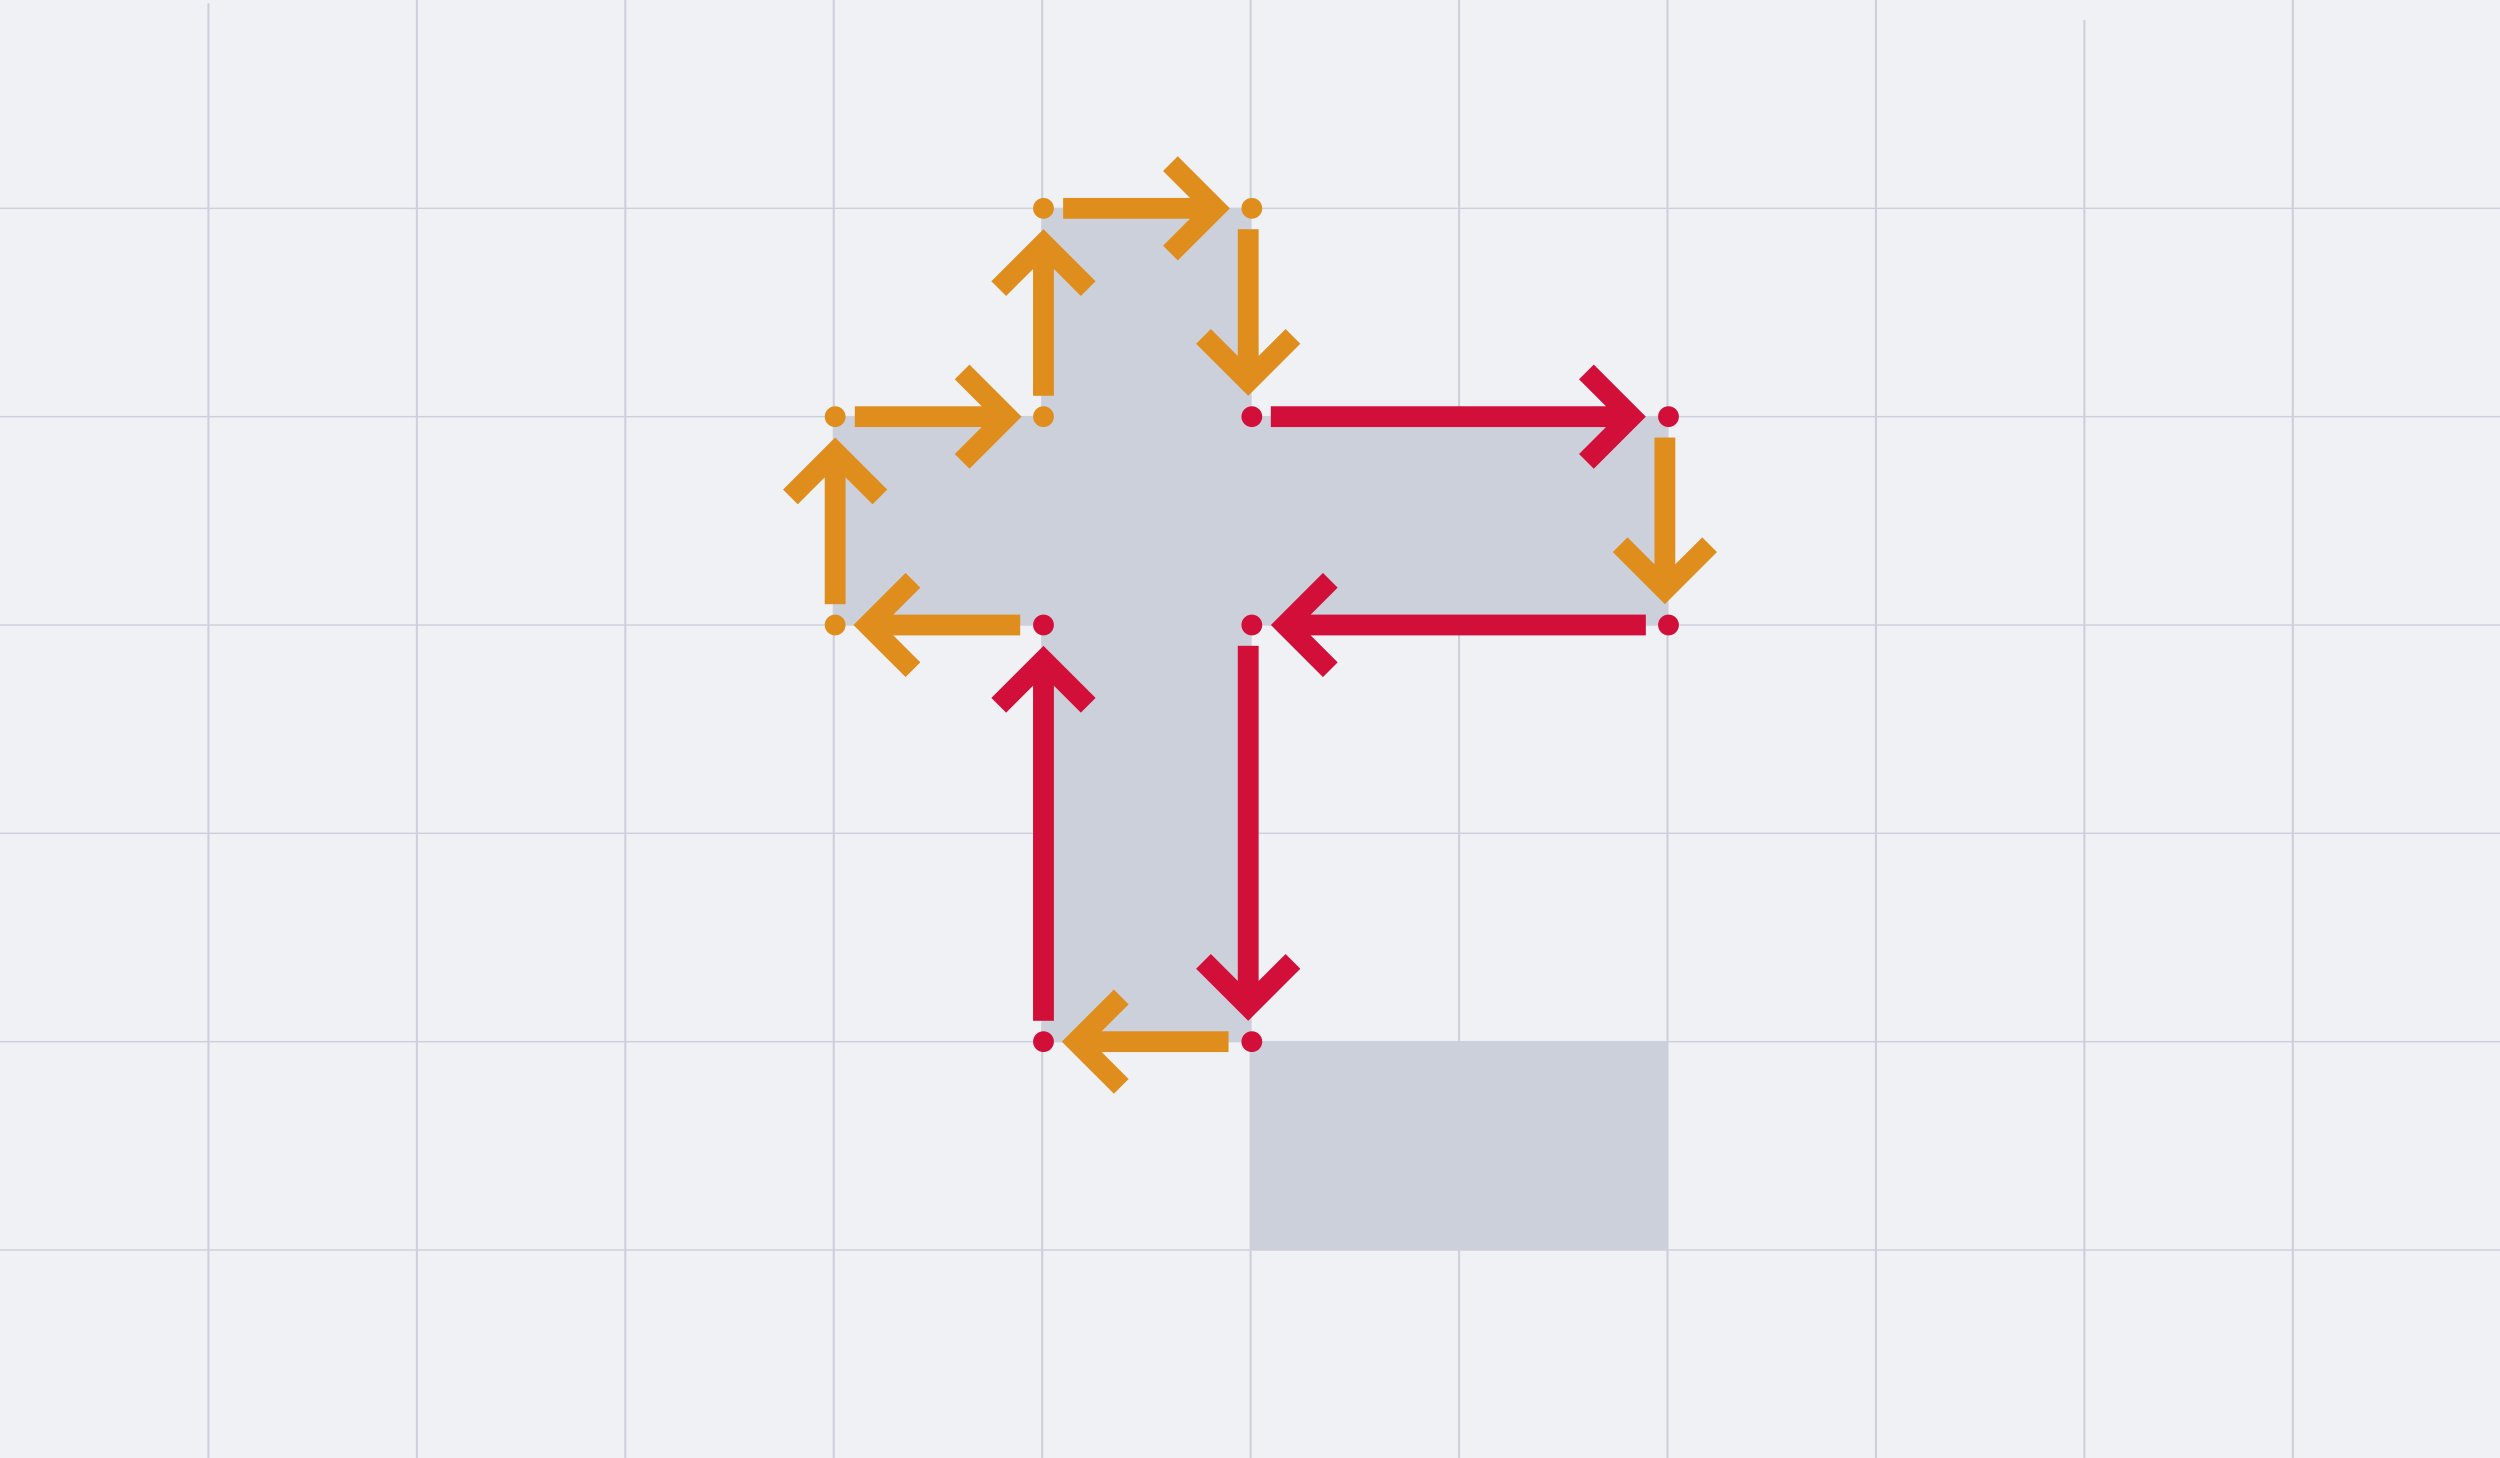 <?xml version="1.0" encoding="UTF-8" standalone="no"?>
<!DOCTYPE svg PUBLIC "-//W3C//DTD SVG 1.1//EN" "http://www.w3.org/Graphics/SVG/1.1/DTD/svg11.dtd">
<svg width="100%" height="100%" viewBox="0 0 1200 700" version="1.1" xmlns="http://www.w3.org/2000/svg" xmlns:xlink="http://www.w3.org/1999/xlink" xml:space="preserve" xmlns:serif="http://www.serif.com/" style="fill-rule:evenodd;clip-rule:evenodd;stroke-linecap:round;stroke-linejoin:round;stroke-miterlimit:1.5;">
    <rect x="0" y="0" width="1200" height="700" fill="#333333" stroke="none"/>
    <g transform="matrix(1,0,0,1,-2.27374e-13,-795.797)">
        <g id="repeat_sections" transform="matrix(1.5,0,0,1,2.27374e-13,795.797)">
            <rect x="0" y="0" width="800" height="700" style="fill:none;"/>
            <clipPath id="_clip1">
                <rect x="0" y="0" width="800" height="700"/>
            </clipPath>
            <g clip-path="url(#_clip1)">
                <g id="grid" transform="matrix(0.667,0,0,1,0,0)">
                    <g id="bg" transform="matrix(1.5,0,0,1,0,0)">
                        <rect x="0" y="0" width="800" height="700" style="fill:rgb(239,241,245);"/>
                    </g>
                    <g transform="matrix(1,0,0,1,-861.828,2)">
                        <path d="M961.828,0L961.828,700" style="fill:none;stroke:rgb(204,208,218);stroke-width:1px;"/>
                    </g>
                    <g transform="matrix(1,0,0,1,-761.828,0)">
                        <path d="M961.828,0L961.828,700" style="fill:none;stroke:rgb(204,208,218);stroke-width:1px;"/>
                    </g>
                    <g transform="matrix(1,0,0,1,-661.828,0)">
                        <path d="M961.828,0L961.828,700" style="fill:none;stroke:rgb(204,208,218);stroke-width:1px;"/>
                    </g>
                    <g transform="matrix(1,0,0,1,-561.828,0)">
                        <path d="M961.828,0L961.828,700" style="fill:none;stroke:rgb(204,208,218);stroke-width:1px;"/>
                    </g>
                    <g transform="matrix(1,0,0,1,-461.828,5.68434e-14)">
                        <path d="M961.828,0L961.828,700" style="fill:none;stroke:rgb(204,208,218);stroke-width:1px;"/>
                    </g>
                    <g transform="matrix(1,0,0,1,-361.828,5.68434e-14)">
                        <path d="M961.828,0L961.828,700" style="fill:none;stroke:rgb(204,208,218);stroke-width:1px;"/>
                    </g>
                    <g transform="matrix(1,0,0,1,-261.828,0)">
                        <path d="M961.828,0L961.828,700" style="fill:none;stroke:rgb(204,208,218);stroke-width:1px;"/>
                    </g>
                    <g transform="matrix(1,0,0,1,-161.828,0)">
                        <path d="M961.828,0L961.828,700" style="fill:none;stroke:rgb(204,208,218);stroke-width:1px;"/>
                    </g>
                    <g transform="matrix(1,0,0,1,-61.828,0)">
                        <path d="M961.828,0L961.828,700" style="fill:none;stroke:rgb(204,208,218);stroke-width:1px;"/>
                    </g>
                    <g transform="matrix(1,0,0,1,38.172,10)">
                        <path d="M961.828,0L961.828,700" style="fill:none;stroke:rgb(204,208,218);stroke-width:1px;"/>
                    </g>
                    <g transform="matrix(1,0,0,1,138.172,0)">
                        <path d="M961.828,0L961.828,700" style="fill:none;stroke:rgb(204,208,218);stroke-width:1px;"/>
                    </g>
                    <g transform="matrix(6.12323e-17,1,-1.714,1.0497e-16,1200,-861.828)">
                        <path d="M961.828,0L961.828,700" style="fill:none;stroke:rgb(204,208,218);stroke-width:0.71px;"/>
                    </g>
                    <g transform="matrix(6.12323e-17,1,-1.714,1.0497e-16,1200,-761.828)">
                        <path d="M961.828,0L961.828,700" style="fill:none;stroke:rgb(204,208,218);stroke-width:0.71px;"/>
                    </g>
                    <g transform="matrix(6.12323e-17,1,-1.714,1.0497e-16,1200,-661.828)">
                        <path d="M961.828,0L961.828,700" style="fill:none;stroke:rgb(204,208,218);stroke-width:0.71px;"/>
                    </g>
                    <g transform="matrix(6.12323e-17,1,-1.714,1.0497e-16,1200,-561.828)">
                        <path d="M961.828,0L961.828,700" style="fill:none;stroke:rgb(204,208,218);stroke-width:0.71px;"/>
                    </g>
                    <g transform="matrix(6.12323e-17,1,-1.714,1.0497e-16,1200,-461.828)">
                        <path d="M961.828,0L961.828,700" style="fill:none;stroke:rgb(204,208,218);stroke-width:0.71px;"/>
                    </g>
                    <g transform="matrix(6.12323e-17,1,-1.714,1.0497e-16,1200,-361.828)">
                        <path d="M961.828,0L961.828,700" style="fill:none;stroke:rgb(204,208,218);stroke-width:0.71px;"/>
                    </g>
                </g>
                <g transform="matrix(0.667,0,0,1,133.333,0)">
                    <path d="M400,500L600,500L600,600L400,600L400,500ZM300,300L200,300L200,200L300,200L300,100L400,100L400,200L600,200L600,300L400,300L400,500L300,500L300,300Z" style="fill:rgb(204,208,218);"/>
                </g>
                <g transform="matrix(0.667,0,0,1,-769.896,-669.203)">
                    <circle cx="1754.84" cy="1169.2" r="5" style="fill:rgb(210,15,57);"/>
                </g>
                <g transform="matrix(0.667,0,0,1,-836.562,-669.203)">
                    <circle cx="1754.84" cy="1169.2" r="5" style="fill:rgb(210,15,57);"/>
                </g>
                <g transform="matrix(0.667,0,0,1,-903.229,-869.203)">
                    <circle cx="1754.84" cy="1169.2" r="5" style="fill:rgb(223,142,29);"/>
                </g>
                <g transform="matrix(0.667,0,0,1,-836.562,-869.203)">
                    <circle cx="1754.84" cy="1169.2" r="5" style="fill:rgb(210,15,57);"/>
                </g>
                <g transform="matrix(0.667,0,0,1,-903.229,-969.203)">
                    <circle cx="1754.84" cy="1169.2" r="5" style="fill:rgb(223,142,29);"/>
                </g>
                <g transform="matrix(0.667,0,0,1,-836.562,-969.203)">
                    <circle cx="1754.84" cy="1169.2" r="5" style="fill:rgb(223,142,29);"/>
                </g>
                <g transform="matrix(0.667,0,0,1,-836.562,-1069.2)">
                    <circle cx="1754.84" cy="1169.2" r="5" style="fill:rgb(223,142,29);"/>
                </g>
                <g transform="matrix(0.667,0,0,1,-769.896,-1069.2)">
                    <circle cx="1754.84" cy="1169.2" r="5" style="fill:rgb(223,142,29);"/>
                </g>
                <g transform="matrix(0.667,0,0,1,-769.896,-969.203)">
                    <circle cx="1754.84" cy="1169.2" r="5" style="fill:rgb(210,15,57);"/>
                </g>
                <g transform="matrix(0.667,0,0,1,-636.562,-969.203)">
                    <circle cx="1754.84" cy="1169.2" r="5" style="fill:rgb(210,15,57);"/>
                </g>
                <g transform="matrix(0.667,0,0,1,-636.562,-869.203)">
                    <circle cx="1754.84" cy="1169.2" r="5" style="fill:rgb(210,15,57);"/>
                </g>
                <g transform="matrix(0.667,0,0,1,-769.896,-869.203)">
                    <circle cx="1754.84" cy="1169.2" r="5" style="fill:rgb(210,15,57);"/>
                </g>
                <g transform="matrix(1.5,0,0,1,-508.333,-1536.06)">
                    <path d="M610,1741.06L610,1731.06L681.492,1731.06L675.746,1718.13L678.889,1711.06L690,1736.06L678.889,1761.06L675.746,1753.99L681.492,1741.06L610,1741.06Z" style="fill:rgb(210,15,57);"/>
                </g>
                <g transform="matrix(4.08216e-17,1,-0.667,6.12323e-17,1690.71,-400)">
                    <path d="M610,1741.06L610,1731.06L670.858,1731.06L657.929,1718.13L665,1711.06L690,1736.06L665,1761.06L657.929,1753.99L670.858,1741.06L610,1741.06Z" style="fill:rgb(223,142,29);"/>
                </g>
                <g transform="matrix(9.18485e-17,2.25,-0.667,6.12323e-17,1557.38,-1062.5)">
                    <path d="M610,1741.06L610,1731.06L681.492,1731.06L675.746,1718.13L678.889,1711.06L690,1736.06L678.889,1761.06L675.746,1753.99L681.492,1741.06L610,1741.06Z" style="fill:rgb(210,15,57);"/>
                </g>
                <g transform="matrix(9.18485e-17,-2.25,0.667,6.12323e-17,-824.042,1862.5)">
                    <path d="M610,1741.06L610,1731.06L681.492,1731.06L675.746,1718.13L678.889,1711.06L690,1736.06L678.889,1761.06L675.746,1753.99L681.492,1741.06L610,1741.06Z" style="fill:rgb(210,15,57);"/>
                </g>
                <g transform="matrix(4.08216e-17,-1,0.667,6.12323e-17,-890.708,900)">
                    <path d="M610,1741.06L610,1731.06L670.858,1731.06L657.929,1718.13L665,1711.06L690,1736.06L665,1761.06L657.929,1753.99L670.858,1741.06L610,1741.06Z" style="fill:rgb(223,142,29);"/>
                </g>
                <g transform="matrix(4.08216e-17,-1,0.667,6.12323e-17,-824.042,800)">
                    <path d="M610,1741.06L610,1731.06L670.858,1731.06L657.929,1718.13L665,1711.06L690,1736.06L665,1761.06L657.929,1753.99L670.858,1741.06L610,1741.06Z" style="fill:rgb(223,142,29);"/>
                </g>
                <g transform="matrix(4.08216e-17,1,-0.667,6.12323e-17,1557.38,-500)">
                    <path d="M610,1741.06L610,1731.06L670.858,1731.06L657.929,1718.13L665,1711.06L690,1736.06L665,1761.06L657.929,1753.99L670.858,1741.06L610,1741.06Z" style="fill:rgb(223,142,29);"/>
                </g>
                <g transform="matrix(-0.667,1.22465e-16,-8.16431e-17,-1,800,2236.06)">
                    <path d="M610,1741.06L610,1731.06L670.858,1731.06L657.929,1718.13L665,1711.06L690,1736.06L665,1761.06L657.929,1753.99L670.858,1741.06L610,1741.06Z" style="fill:rgb(223,142,29);"/>
                </g>
                <g transform="matrix(-0.667,1.22465e-16,-8.16431e-17,-1,733.333,2036.06)">
                    <path d="M610,1741.06L610,1731.06L670.858,1731.06L657.929,1718.13L665,1711.06L690,1736.06L665,1761.06L657.929,1753.99L670.858,1741.06L610,1741.06Z" style="fill:rgb(223,142,29);"/>
                </g>
                <g transform="matrix(-1.5,2.75546e-16,-8.16431e-17,-1,1441.67,2036.06)">
                    <path d="M610,1741.06L610,1731.06L681.492,1731.06L675.746,1718.13L678.889,1711.06L690,1736.06L678.889,1761.06L675.746,1753.99L681.492,1741.06L610,1741.06Z" style="fill:rgb(210,15,57);"/>
                </g>
                <g transform="matrix(0.667,0,0,1,-66.667,-1636.06)">
                    <path d="M610,1741.06L610,1731.06L670.858,1731.06L657.929,1718.13L665,1711.06L690,1736.06L665,1761.06L657.929,1753.99L670.858,1741.06L610,1741.06Z" style="fill:rgb(223,142,29);"/>
                </g>
                <g transform="matrix(0.667,0,0,1,-133.333,-1536.06)">
                    <path d="M610,1741.06L610,1731.06L670.858,1731.06L657.929,1718.13L665,1711.06L690,1736.06L665,1761.06L657.929,1753.99L670.858,1741.06L610,1741.06Z" style="fill:rgb(223,142,29);"/>
                </g>
            </g>
        </g>
    </g>
</svg>

